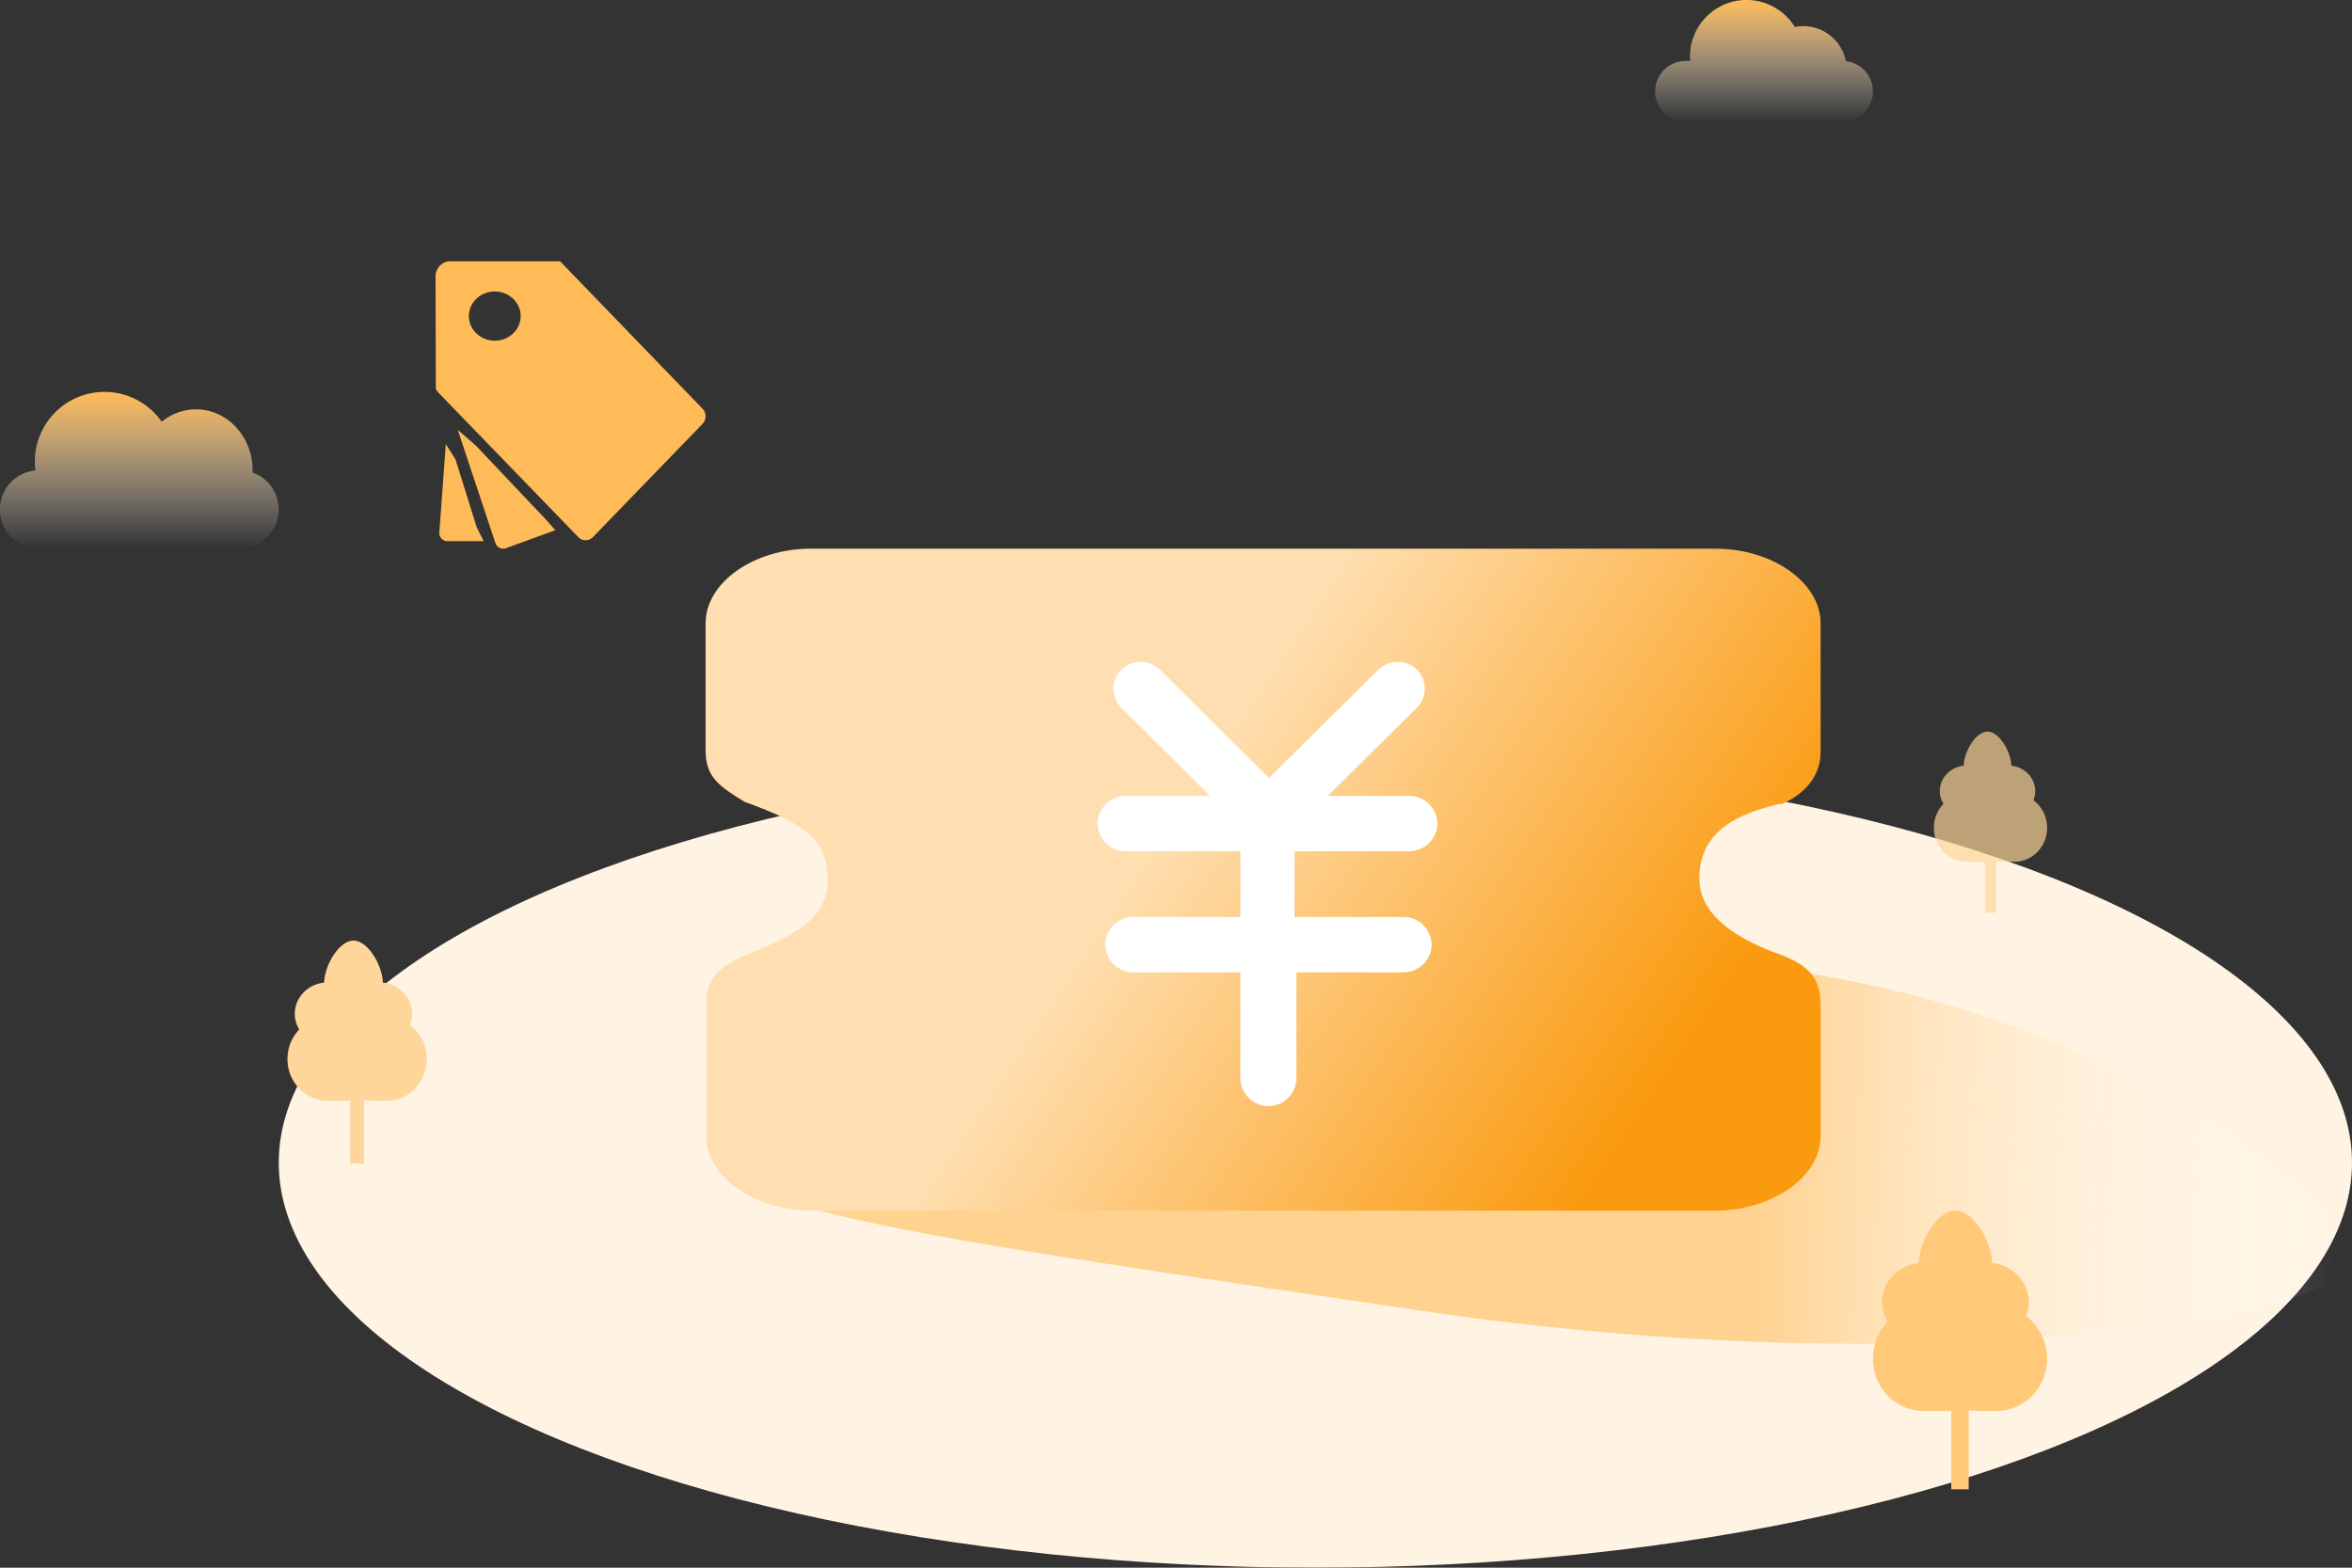 <svg width="270" height="180" xmlns="http://www.w3.org/2000/svg" xmlns:xlink="http://www.w3.org/1999/xlink"><rect width="100%" height="100%" fill="#333333" stroke="none"/><defs><linearGradient x1="50%" y1="0%" x2="50%" y2="100%" id="c"><stop stop-color="#FFBB58" offset="0%"/><stop stop-color="#FFF" stop-opacity="0" offset="100%"/></linearGradient><linearGradient x1="50%" y1="0%" x2="50%" y2="100%" id="d"><stop stop-color="#FFBB58" offset="0%"/><stop stop-color="#FFF" stop-opacity="0" offset="100%"/></linearGradient><linearGradient x1="63.969%" y1="48.864%" x2="100%" y2="50%" id="e"><stop stop-color="#FFD290" offset="0%"/><stop stop-color="#FFF" stop-opacity="0" offset="100%"/></linearGradient><linearGradient x1="58.943%" y1="58.697%" x2="7.126%" y2="38.227%" id="f"><stop stop-color="#FFDFB1" offset="0%"/><stop stop-color="#FA9A0F" offset="100%"/></linearGradient><rect id="a" x="0" y="0" width="300" height="200" rx="7"/></defs><g transform="translate(-15 -10)" fill="none" fill-rule="evenodd"><mask id="b" fill="#fff"><use xlink:href="#a"/></mask><g mask="url(#b)"><g transform="translate(15 10)"><path d="M163.15 155.044L147 145" fill="#D8D8D8"/><ellipse fill="#FFF4E4" cx="151" cy="133.5" rx="119" ry="46.5"/><path d="M4.065 54.02a8 8 0 0114.5-5.593A6.178 6.178 0 0122.5 47c3.59 0 6.5 3.134 6.5 7 0 .085-.001.17-.004.255A4.502 4.502 0 0127.5 63h-23a4.5 4.5 0 01-.435-8.98z" fill="url(#c)"/><path d="M194.019 7a6.5 6.5 0 0112.018-3.907 5.002 5.002 0 015.868 3.93A3.5 3.5 0 01211.5 14h-18a3.5 3.5 0 110-7h.519z" fill="url(#d)"/><path d="M162.046 149.587c56.38 12.459 107.02 8.594 107.02 1.281s-35.952-40.082-88.419-40.082S82.4 117.929 82.4 125.242s23.265 11.885 79.646 24.345z" fill="url(#e)" transform="rotate(-4 175.733 134.23)"/><path d="M41.8 126.333v7.267h-1.6v-7.205c-.98.022-1.895.005-2.568.005-2.558 0-4.632-2.149-4.632-4.8 0-1.324.517-2.523 1.354-3.392a3.447 3.447 0 01-.512-1.808c0-1.853 1.474-3.38 3.37-3.578.046-1.985 1.707-4.822 3.367-4.822s3.32 2.837 3.367 4.822c1.896.198 3.37 1.725 3.37 3.578 0 .457-.09.894-.253 1.296A4.849 4.849 0 0149 121.6c0 2.651-2.074 4.8-4.632 4.8-.737 0-1.682.028-2.568-.067z" fill="#FFD699"/><path d="M226 161.916V171h-2v-9.007c-1.226.029-2.368.007-3.21.007-3.198 0-5.79-2.686-5.79-6 0-1.655.647-3.154 1.693-4.24a4.31 4.31 0 01-.64-2.26c0-2.317 1.842-4.224 4.211-4.473.059-2.481 2.134-6.027 4.21-6.027 2.075 0 4.15 3.546 4.209 6.027 2.369.249 4.212 2.156 4.212 4.473 0 .57-.112 1.117-.316 1.62 1.466 1.088 2.421 2.868 2.421 4.88 0 3.314-2.592 6-5.79 6-.92 0-2.102.035-3.21-.084z" fill="#FFC979"/><path d="M229.15 98.896v5.904h-1.3v-5.854c-.797.018-1.54.004-2.087.004-2.078 0-3.763-1.746-3.763-3.9 0-1.076.42-2.05 1.1-2.756a2.801 2.801 0 01-.416-1.469c0-1.506 1.198-2.746 2.738-2.907.038-1.613 1.387-3.918 2.736-3.918 1.349 0 2.698 2.305 2.736 3.918 1.54.161 2.738 1.401 2.738 2.907 0 .371-.073.726-.206 1.053A3.94 3.94 0 01235 95.05c0 2.154-1.685 3.9-3.763 3.9-.6 0-1.367.023-2.087-.054z" fill="#FFD597" opacity=".675"/><path d="M52.3 52.773l-1.12-1.786-.755 10.276c-.003.41.453.867.849.869h4.247l-.8-1.602-2.422-7.757zm2.34-1.597l-2.093-1.827 4.333 13.042a.948.948 0 001.257.531l5.612-2.044-1.036-1.178-8.073-8.524zm26.013-4.246L64.293 30H51.7C50.76 30 50 30.778 50 31.737l.031 12.925s.19.308.313.436L66.385 61.67a1.16 1.16 0 001.679 0l12.588-13.005a1.257 1.257 0 000-1.735zm-23.856-7.812c-1.64 0-2.971-1.264-2.971-2.823 0-1.56 1.33-2.824 2.971-2.824 1.642 0 2.972 1.265 2.972 2.824 0 1.56-1.33 2.823-2.972 2.823z" fill="#FFBB58" fill-rule="nonzero"/><path d="M204.518 109.928c-7.333-2.599-9.506-4.668-9.506-8.808 0-3.898 2.173-5.968 9.506-8.808 4.007-1.829 4.414-3.369 4.414-5.968V71.567c0-4.668-5.5-8.567-12.087-8.567H93.087C86.5 63 81 66.899 81 71.567v14.777c0 2.31.34 4.428 4.414 5.968 2.92 1.06 9.506 3.61 9.506 8.808 0 5.68-4.753 7.509-9.167 8.568h-.34c-4.006 1.829-4.413 4.669-4.413 5.968v14.777C81 135.1 86.5 139 93.087 139h103.826c6.587 0 12.087-3.899 12.087-8.567v-14.777c-.068-2.888-1.562-3.947-4.482-5.728z" fill="url(#f)" fill-rule="nonzero" transform="rotate(-180 145 101)"/><path d="M164.346 108.464c0 1.725-1.47 3.18-3.213 3.18h-12.31v12.177c0 1.724-1.471 3.179-3.214 3.179-1.743 0-3.214-1.455-3.214-3.18v-12.177h-12.31c-1.743 0-3.213-1.454-3.213-3.179 0-1.724 1.47-3.179 3.213-3.179h12.31v-7.543h-13.181c-1.743 0-3.214-1.455-3.214-3.18 0-1.724 1.47-3.178 3.214-3.178h9.695l-10.186-10.13c-1.198-1.186-1.198-3.18 0-4.365 1.199-1.185 3.214-1.185 4.412 0l12.528 12.447 12.583-12.447c1.198-1.185 3.213-1.185 4.412 0 1.198 1.185 1.198 3.18 0 4.365l-10.24 10.13h9.368c1.743 0 3.214 1.454 3.214 3.179 0 1.724-1.47 3.179-3.214 3.179h-13.181v7.543h12.528c1.743 0 3.213 1.455 3.213 3.18z" fill="#FFF" fill-rule="nonzero"/></g></g></g></svg>